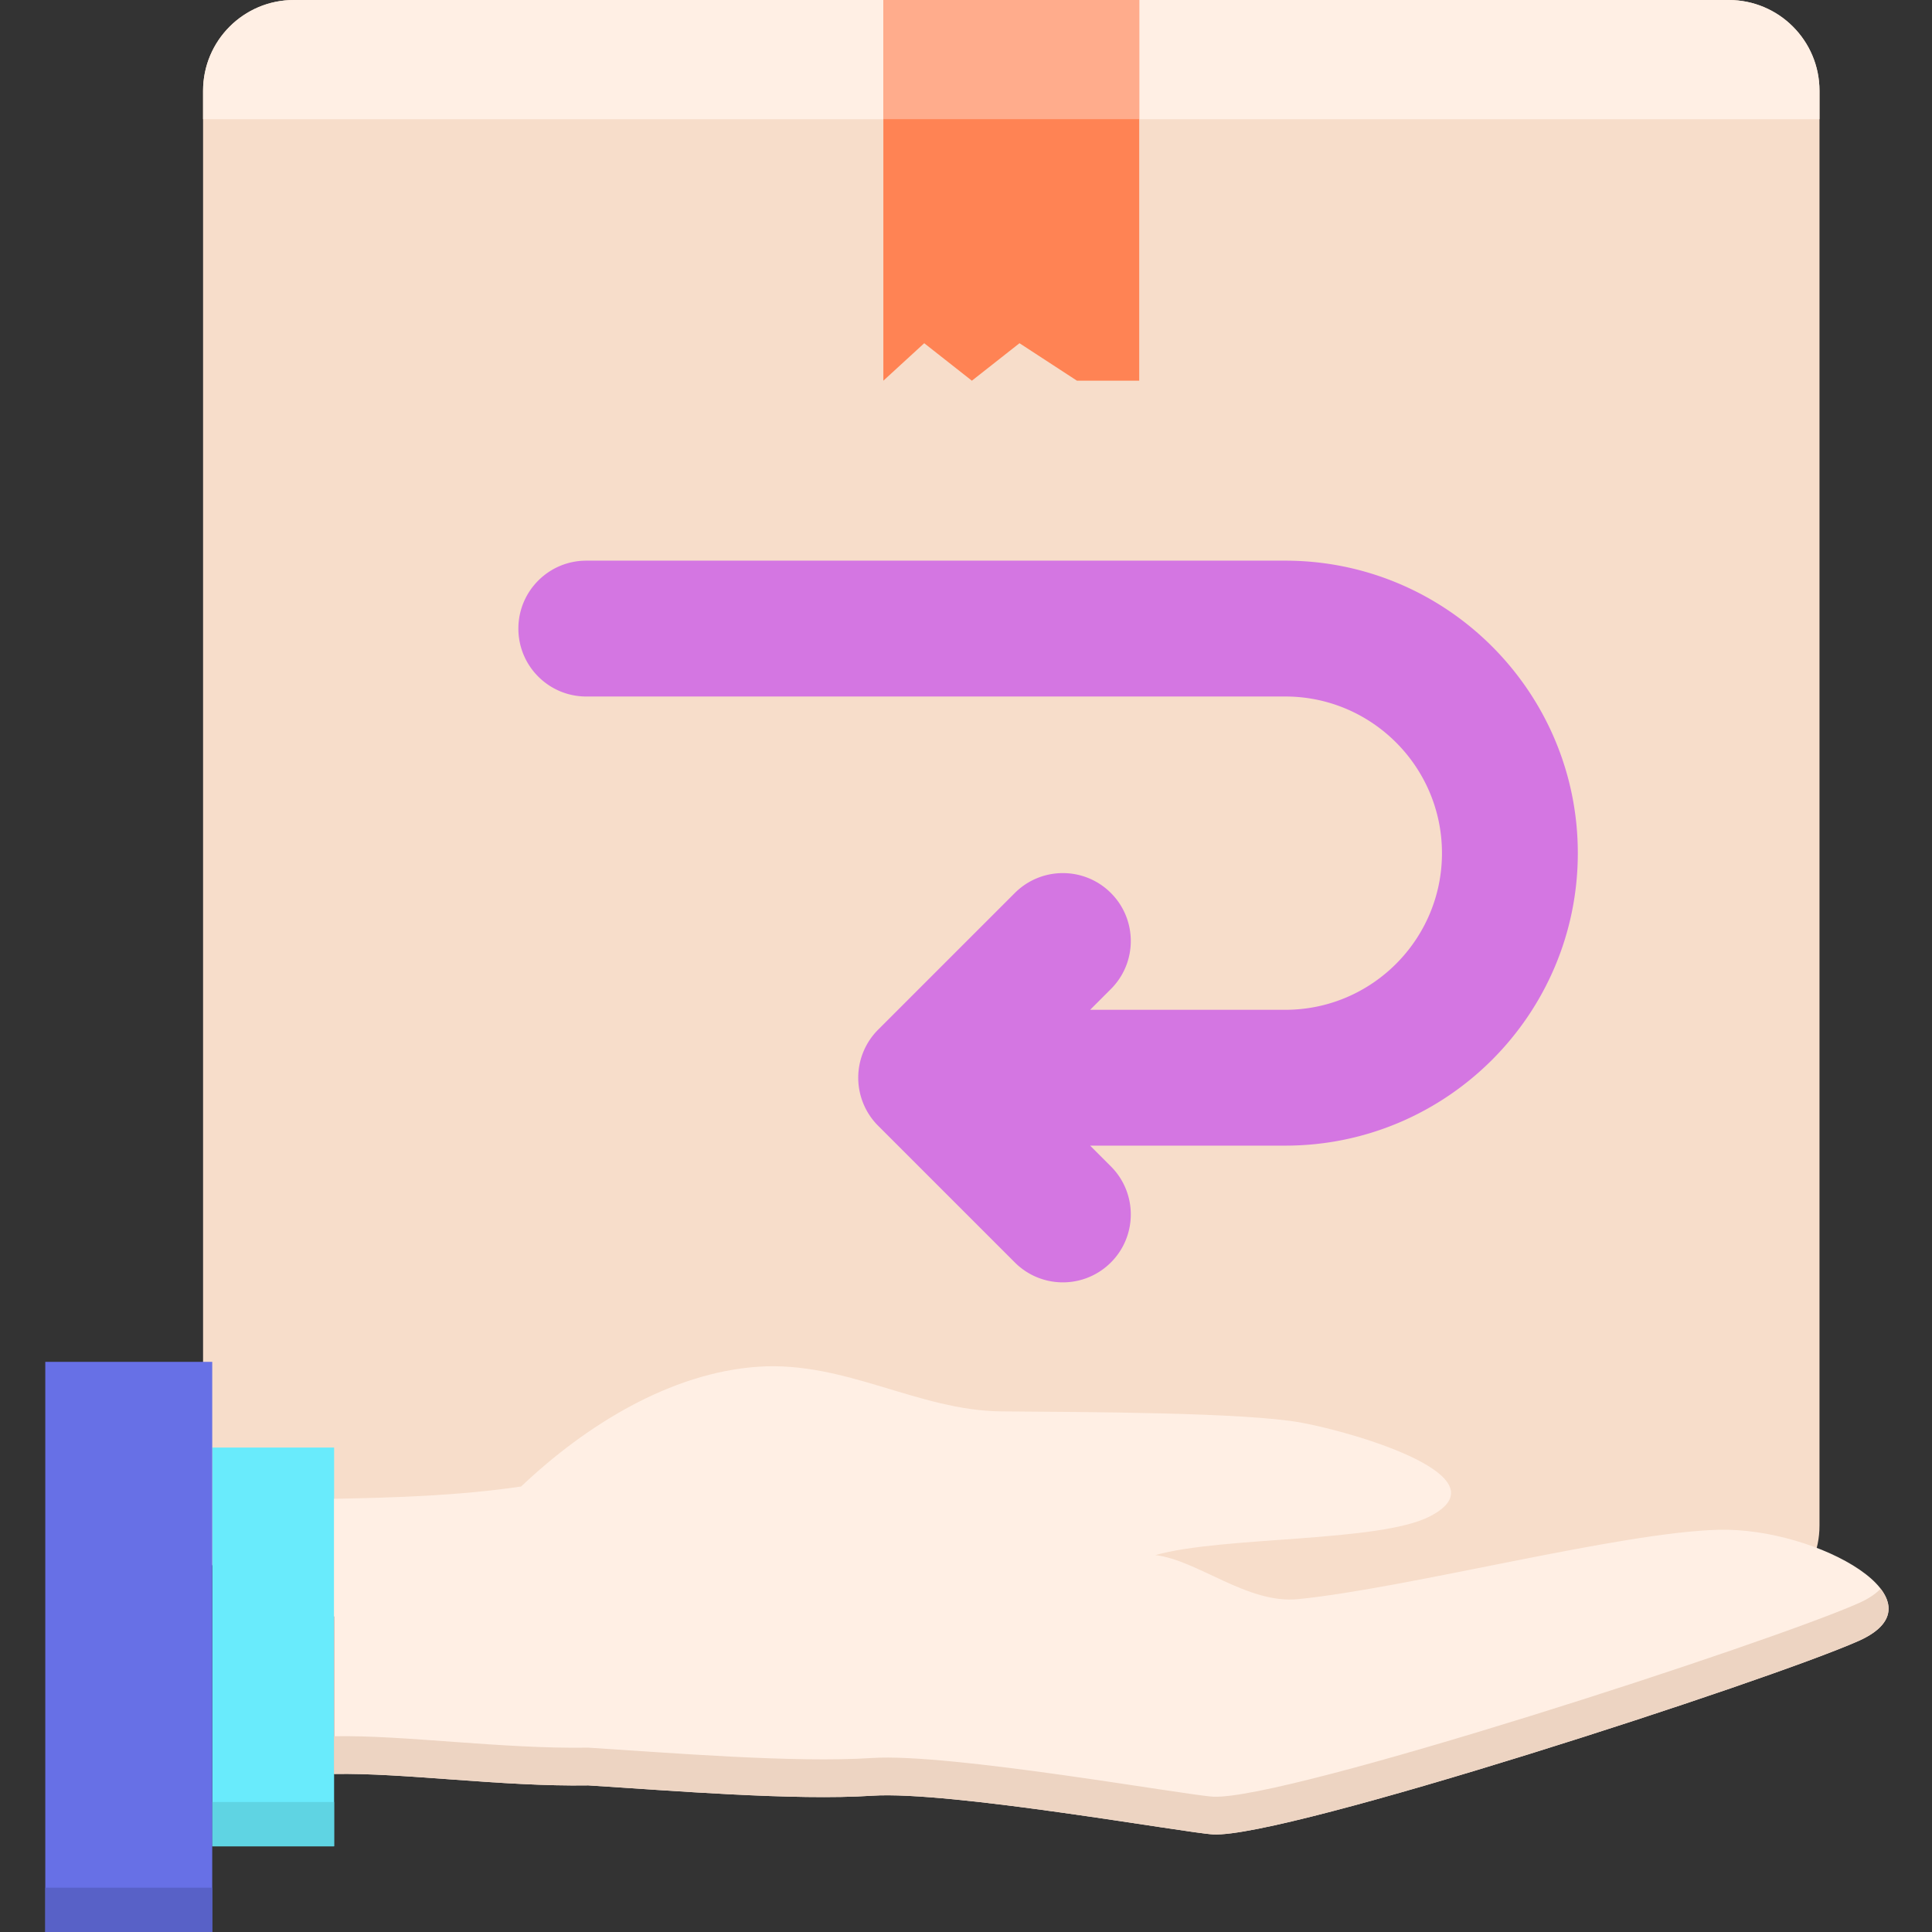 <svg height="512pt" viewBox="-12 0 512 512.001" width="512pt" xmlns="http://www.w3.org/2000/svg"><rect x="-12" y="0" width="512" height="512.001" fill="#333333" stroke="none"/><path d="M446.129 428.371H65.87c-13.285 0-24.055-10.773-24.055-24.058V24.058C41.816 10.773 52.586 0 65.871 0h380.254c13.29 0 24.059 10.773 24.059 24.059v380.253c0 13.286-10.77 24.06-24.055 24.06zm0 0" fill="#f7ddca"/><path d="M470.184 31.574H41.816V24.06C41.816 10.773 52.586 0 65.871 0h380.254c13.29 0 24.059 10.773 24.059 24.059zm0 0" fill="#ffefe4"/><path d="M289.906 100.89H273.41l-15.234-9.933-12.621 9.934-12.625-9.934-10.832 9.934V0h67.808zm0 0" fill="#ff8354"/><path d="M222.098 0h67.808v31.574h-67.808zm0 0" fill="#ffac8c"/><path d="M44.242 383.617H76.54V489.29H44.242zm0 0" fill="#69ebfc"/><path d="M443.547 405.406c-26.117.621-82.149 15.434-111.54 18.383-13.417 1.344-26.554-10.336-37.839-11.672 17.926-5.05 59.297-3.3 72.781-10.27 20.074-10.378-19.183-22.066-34.031-24.816-14.844-2.754-57.441-2.82-79.516-3-22.078-.183-41.386-13.437-64.578-11.828-23.195 1.613-45.648 15.543-62.722 31.735-16.325 2.414-33.125 2.953-49.567 3.253v72.93c18.442-.351 44.367 3.387 67.375 3.027 21.645 1.36 54.574 4.086 75.219 2.739 20.648-1.352 83.406 9.91 90.406 10.254 19.3.949 147.313-40.735 171.04-51.29 23.718-10.558-10.907-30.062-37.028-29.445zm0 0" fill="#ffefe4"/><path d="M480.574 424.852c-23.722 10.554-151.738 52.234-171.039 51.289-7-.34-69.758-11.602-90.406-10.254-20.645 1.347-53.574-1.38-75.219-2.739-23.008.36-48.933-3.378-67.375-3.027v10c18.442-.351 44.367 3.387 67.375 3.027 21.645 1.36 54.574 4.086 75.219 2.739 20.648-1.352 83.406 9.91 90.406 10.254 19.3.949 147.313-40.735 171.04-51.29 8.718-3.882 9.534-8.968 5.808-13.824-1.285 1.356-3.168 2.649-5.809 3.825zm0 0" fill="#edd4c2"/><path d="M44.242 477.547H76.54v11.742H44.242zm0 0" fill="#5fd4e3"/><path d="M44.242 512H0V360.906h44.242zm0 0" fill="#6770e6"/><path d="M0 500.262h44.242V512H0zm0 0" fill="#5861c7"/><path d="M328.617 148.582H143.375c-9.941 0-18 8.059-18 18s8.059 18 18 18h185.246c22.89 0 41.516 18.625 41.516 41.516s-18.625 41.511-41.516 41.511h-51.723l5.5-5.5c7.032-7.03 7.032-18.425 0-25.457-7.03-7.027-18.421-7.027-25.457 0l-36.23 36.227a18.004 18.004 0 0 0 0 25.457l36.23 36.23c3.516 3.512 8.125 5.274 12.73 5.274s9.212-1.762 12.727-5.274c7.032-7.03 7.032-18.43 0-25.457l-5.5-5.504h51.723c42.742 0 77.516-34.773 77.516-77.511 0-42.742-34.778-77.512-77.52-77.512zm0 0" fill="#d476e2"/></svg>